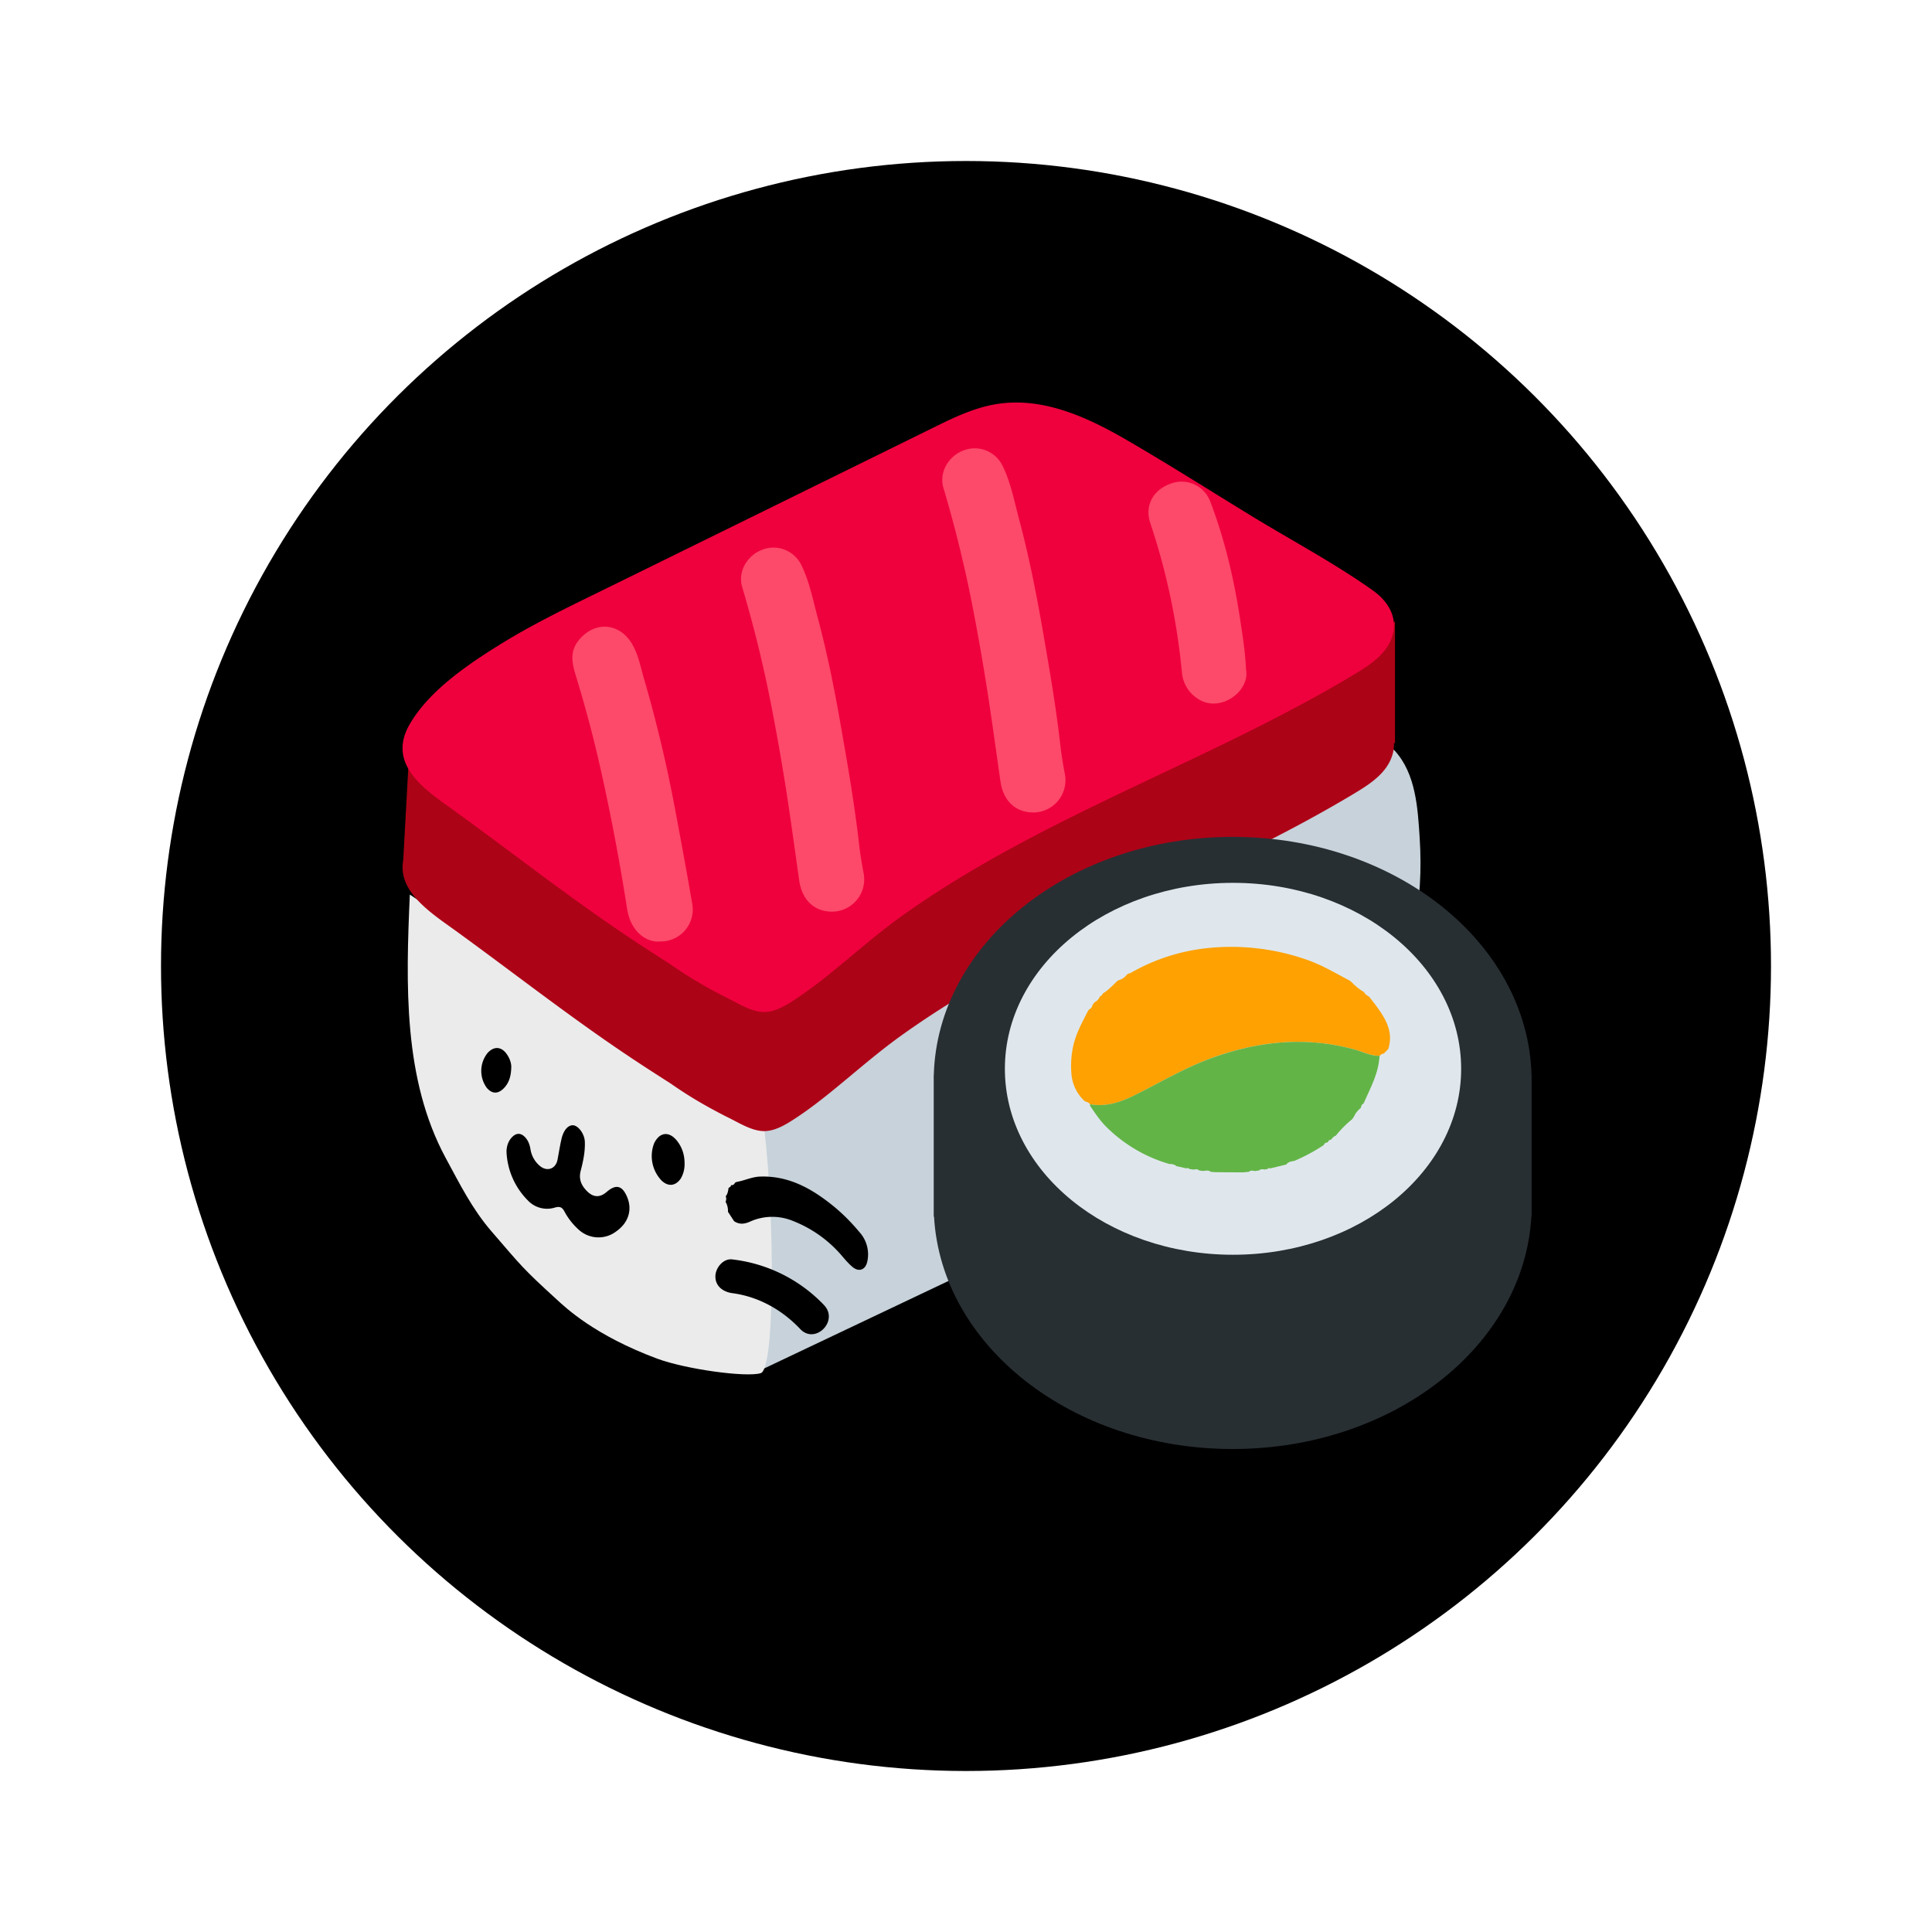 <svg width="24" height="24" fill="none" viewBox="-2 -2 24 24" id="sushi" x="494" y="192" xmlns="http://www.w3.org/2000/svg">
        <circle cx="10" cy="10" r="10" transform="rotate(90 10 10)" fill="#000"/>
        <path d="M15.636 8.412c-.024-.372-.047-.802-.313-1.09-.046-.048-.14-.08-.204-.053-1.196.499-2.388 1.012-3.534 1.617-.56.296-1.105.615-1.637.957-.525.338-1.043.69-1.585 1-.3.17-.609.323-.924.464-.311.14-.61.288-.871.51-.069.06-.078.18-.033.255.244.402.41.84.487 1.305.073.437.034.877.185 1.296-.22.123-.012.468.226.355l2.441-1.159c.784-.372 1.59-.717 2.33-1.174.744-.459 1.465-.962 2.187-1.454.308-.21.586-.44.794-.752.184-.276.307-.596.376-.92.08-.378.1-.77.075-1.157z" fill="#C7D2DA"/>
        <path d="M7.495 12.032c.124 1.032.138 2.972-.045 3.026-.182.055-.935-.05-1.285-.18-.778-.289-1.139-.634-1.25-.736-.427-.39-.431-.407-.809-.845-.242-.28-.393-.587-.57-.913-.529-.981-.494-2.157-.445-3.271l4.404 2.92z" fill="#EBEBEB"/>
        <path d="M15.329 5.72l-1.023.617c-.255-.151-.513-.298-.763-.45-.508-.311-1.012-.631-1.527-.931-.464-.27-.997-.526-1.55-.47-.277.029-.524.135-.771.256l-.81.398-1.652.813-1.622.797c-.471.232-.95.455-1.396.733l-.05.031-.066-.244-1.01-.038-.08 1.453c-.074.403.368.67.68.898.708.514 1.397 1.054 2.124 1.54.172.115.346.227.52.338.1.07.203.137.308.2.144.086.292.166.442.24.124.063.272.152.414.15.15-.002.296-.101.417-.181.145-.097.284-.205.42-.315.287-.233.56-.475.86-.69 1.743-1.249 3.811-1.913 5.639-3.014.184-.111.387-.243.459-.458a.442.442 0 00.024-.163l.013.005V5.72z" fill="#AD0317"/>
        <path d="M15.056 5.336c-.478-.34-1.011-.622-1.512-.928-.509-.311-1.013-.631-1.527-.93-.465-.272-.998-.526-1.55-.47-.277.028-.524.135-.772.255l-.809.398-1.653.813-1.622.797c-.471.232-.949.456-1.396.733-.402.25-.885.575-1.127.995-.3.522.238.84.601 1.105.708.514 1.396 1.054 2.124 1.54.172.115.345.227.52.338.1.07.202.137.308.2.144.086.292.166.442.24.123.063.271.152.414.15.15-.002.296-.101.416-.181a5.62 5.62 0 00.421-.316c.287-.232.56-.474.86-.69 1.742-1.248 3.81-1.912 5.638-3.013.184-.111.388-.243.46-.458.079-.237-.045-.442-.236-.578z" fill="#EF013D"/>
        <path d="M17.025 11.353c-.045-1.639-1.69-2.957-3.712-2.957-2.023 0-3.667 1.318-3.713 2.957h-.001v1.76h.004C9.693 14.72 11.319 16 13.313 16c1.993 0 3.619-1.28 3.71-2.886h.003v-1.76z" fill="#282F33"/>
        <path d="M13.317 13.587c1.565 0 2.834-1.034 2.834-2.31s-1.27-2.31-2.834-2.31c-1.565 0-2.834 1.034-2.834 2.31s1.269 2.31 2.834 2.31z" fill="#DFE7ED"/>
        <path d="M14.943 10.322c.014.029.04.044.066.06.033.044.068.087.1.131.112.155.201.316.137.517l-.057.059c-.023-.002-.036.014-.05.027-.108.002-.203-.049-.304-.076-.603-.168-1.194-.11-1.776.1-.338.122-.646.307-.966.466-.174.086-.352.146-.55.112-.016-.014-.03-.032-.055-.031a.014.014 0 00-.014-.008.52.52 0 01-.162-.314 1.162 1.162 0 01.025-.393c.037-.15.112-.282.18-.417a.013.013 0 00.008-.013c.025-.012.042-.029.046-.057l.024-.032c.03-.018.056-.04.067-.074a.063.063 0 00.037-.037c.068-.042.123-.099.179-.155l.015-.009a.197.197 0 00.111-.078c.006.001.01-.001.013-.006.008-.002.018-.002.025-.006.35-.201.725-.306 1.128-.323a2.84 2.84 0 011.077.162c.183.065.348.164.518.254.003.005.007.008.012.007.05.051.102.1.166.134z" fill="#FEA101"/>
        <path d="M11.543 11.718c.198.034.376-.026.55-.112.32-.159.628-.344.966-.465.582-.21 1.173-.269 1.776-.101.101.028.196.079.304.076a5.153 5.153 0 00-.01.078c-.027.181-.114.34-.186.505a.01.01 0 00-.005.01c-.018.01-.03.022-.029.043a.012.012 0 00-.005.012.281.281 0 00-.086.11l-.021.029a1.398 1.398 0 00-.202.203.122.122 0 00-.058.051c-.021 0-.034.013-.042.032a.01.01 0 00-.01.005c-.022 0-.034.012-.04.03a2.291 2.291 0 01-.366.197c-.037.006-.075.01-.1.045l-.199.048c-.014-.006-.026-.004-.036.009l-.035.005c-.025-.004-.05-.007-.071.013l-.052.006c-.026-.006-.05-.01-.072.01a16.26 16.26 0 00-.07.006c-.117 0-.234 0-.351-.002l-.052-.004c-.028-.022-.059-.016-.09-.011l-.052-.005c-.021-.02-.046-.017-.071-.012a15.986 15.986 0 00-.052-.007c-.01-.012-.023-.014-.037-.008l-.122-.027a.128.128 0 00-.089-.027 1.831 1.831 0 01-.803-.48c-.071-.075-.127-.16-.185-.245l.003-.017z" fill="#63B446"/>
        <path d="M10.838 8.093c-.222 0-.376-.144-.41-.387-.048-.328-.092-.658-.142-.986a28.055 28.055 0 00-.182-1.068 15.713 15.713 0 00-.384-1.59c-.058-.19.06-.395.248-.466a.384.384 0 01.486.19c.1.203.143.426.2.643.122.453.214.914.295 1.376.082.474.165.947.22 1.425.014.13.035.26.06.389a.401.401 0 01-.391.474zM8.338 9.325c-.222 0-.375-.144-.41-.387-.047-.328-.091-.657-.141-.986a28.195 28.195 0 00-.183-1.068 15.7 15.7 0 00-.384-1.59c-.058-.19.06-.395.249-.465a.384.384 0 01.485.189c.1.203.143.426.201.643.122.454.214.914.294 1.377.083.473.165.946.22 1.425.014.13.036.26.06.388a.401.401 0 01-.39.474zM6.203 9.695c-.176.018-.37-.126-.413-.405a26.933 26.933 0 00-.323-1.71c-.09-.402-.195-.8-.316-1.193-.047-.152-.071-.292.031-.424.198-.255.515-.232.673.042.075.13.103.28.144.423.153.524.28 1.055.381 1.592.076.404.151.808.22 1.213a.396.396 0 01-.397.462zM13.479 6.32c.045.24-.253.491-.518.401a.43.43 0 01-.278-.36 8.334 8.334 0 00-.394-1.864c-.067-.198.017-.401.248-.487a.381.381 0 01.498.222c.18.472.294.96.37 1.458.031.204.064.409.074.63z" fill="#FD496A"/>
        <path d="M4.292 12.305c.001-.054.015-.122.066-.176.056-.059.113-.058.167 0 .037.041.055.09.064.143a.339.339 0 00.124.217c.088.068.19.029.212-.08.017-.087.03-.174.05-.26.026-.113.085-.177.149-.17.065.009.138.11.141.204.005.121-.02.24-.05.356-.03.108.007.189.08.261.078.077.159.078.242.006.114-.098.192-.08.252.06.069.161.019.323-.133.43a.363.363 0 01-.462-.016.822.822 0 01-.18-.226c-.027-.052-.053-.072-.118-.054a.328.328 0 01-.34-.089.91.91 0 01-.264-.606zM7.152 12.682c.097-.016.186-.062.288-.066.362-.013.65.153.917.37.116.095.221.202.317.317a.413.413 0 01.1.368c-.022.102-.101.135-.182.069-.045-.037-.084-.082-.122-.126a1.535 1.535 0 00-.622-.448.673.673 0 00-.532.01c-.07.031-.132.037-.197-.006l-.076-.117a.222.222 0 00-.03-.124.083.083 0 00.002-.068c.025-.03.03-.068.036-.105.015-.007.028-.016.031-.034.024.003.039-.008.048-.03a.338.338 0 00.022-.01zM6.504 12.455a.35.35 0 01-.047.185c-.064.094-.156.104-.238.026a.44.44 0 01-.093-.464c.066-.136.18-.153.277-.039.07.084.102.183.101.292zM4.351 11.261c-.003.117-.032.201-.102.267-.07.065-.142.058-.204-.017a.357.357 0 01.013-.432c.078-.084.169-.08.236.014.04.056.06.12.057.168zM7.096 14.064c.328.043.62.208.845.446.186.196.482-.1.296-.297a1.868 1.868 0 00-1.14-.568c-.114-.015-.21.107-.21.21-.002.124.098.194.21.209z" fill="#000"/>
    </svg>